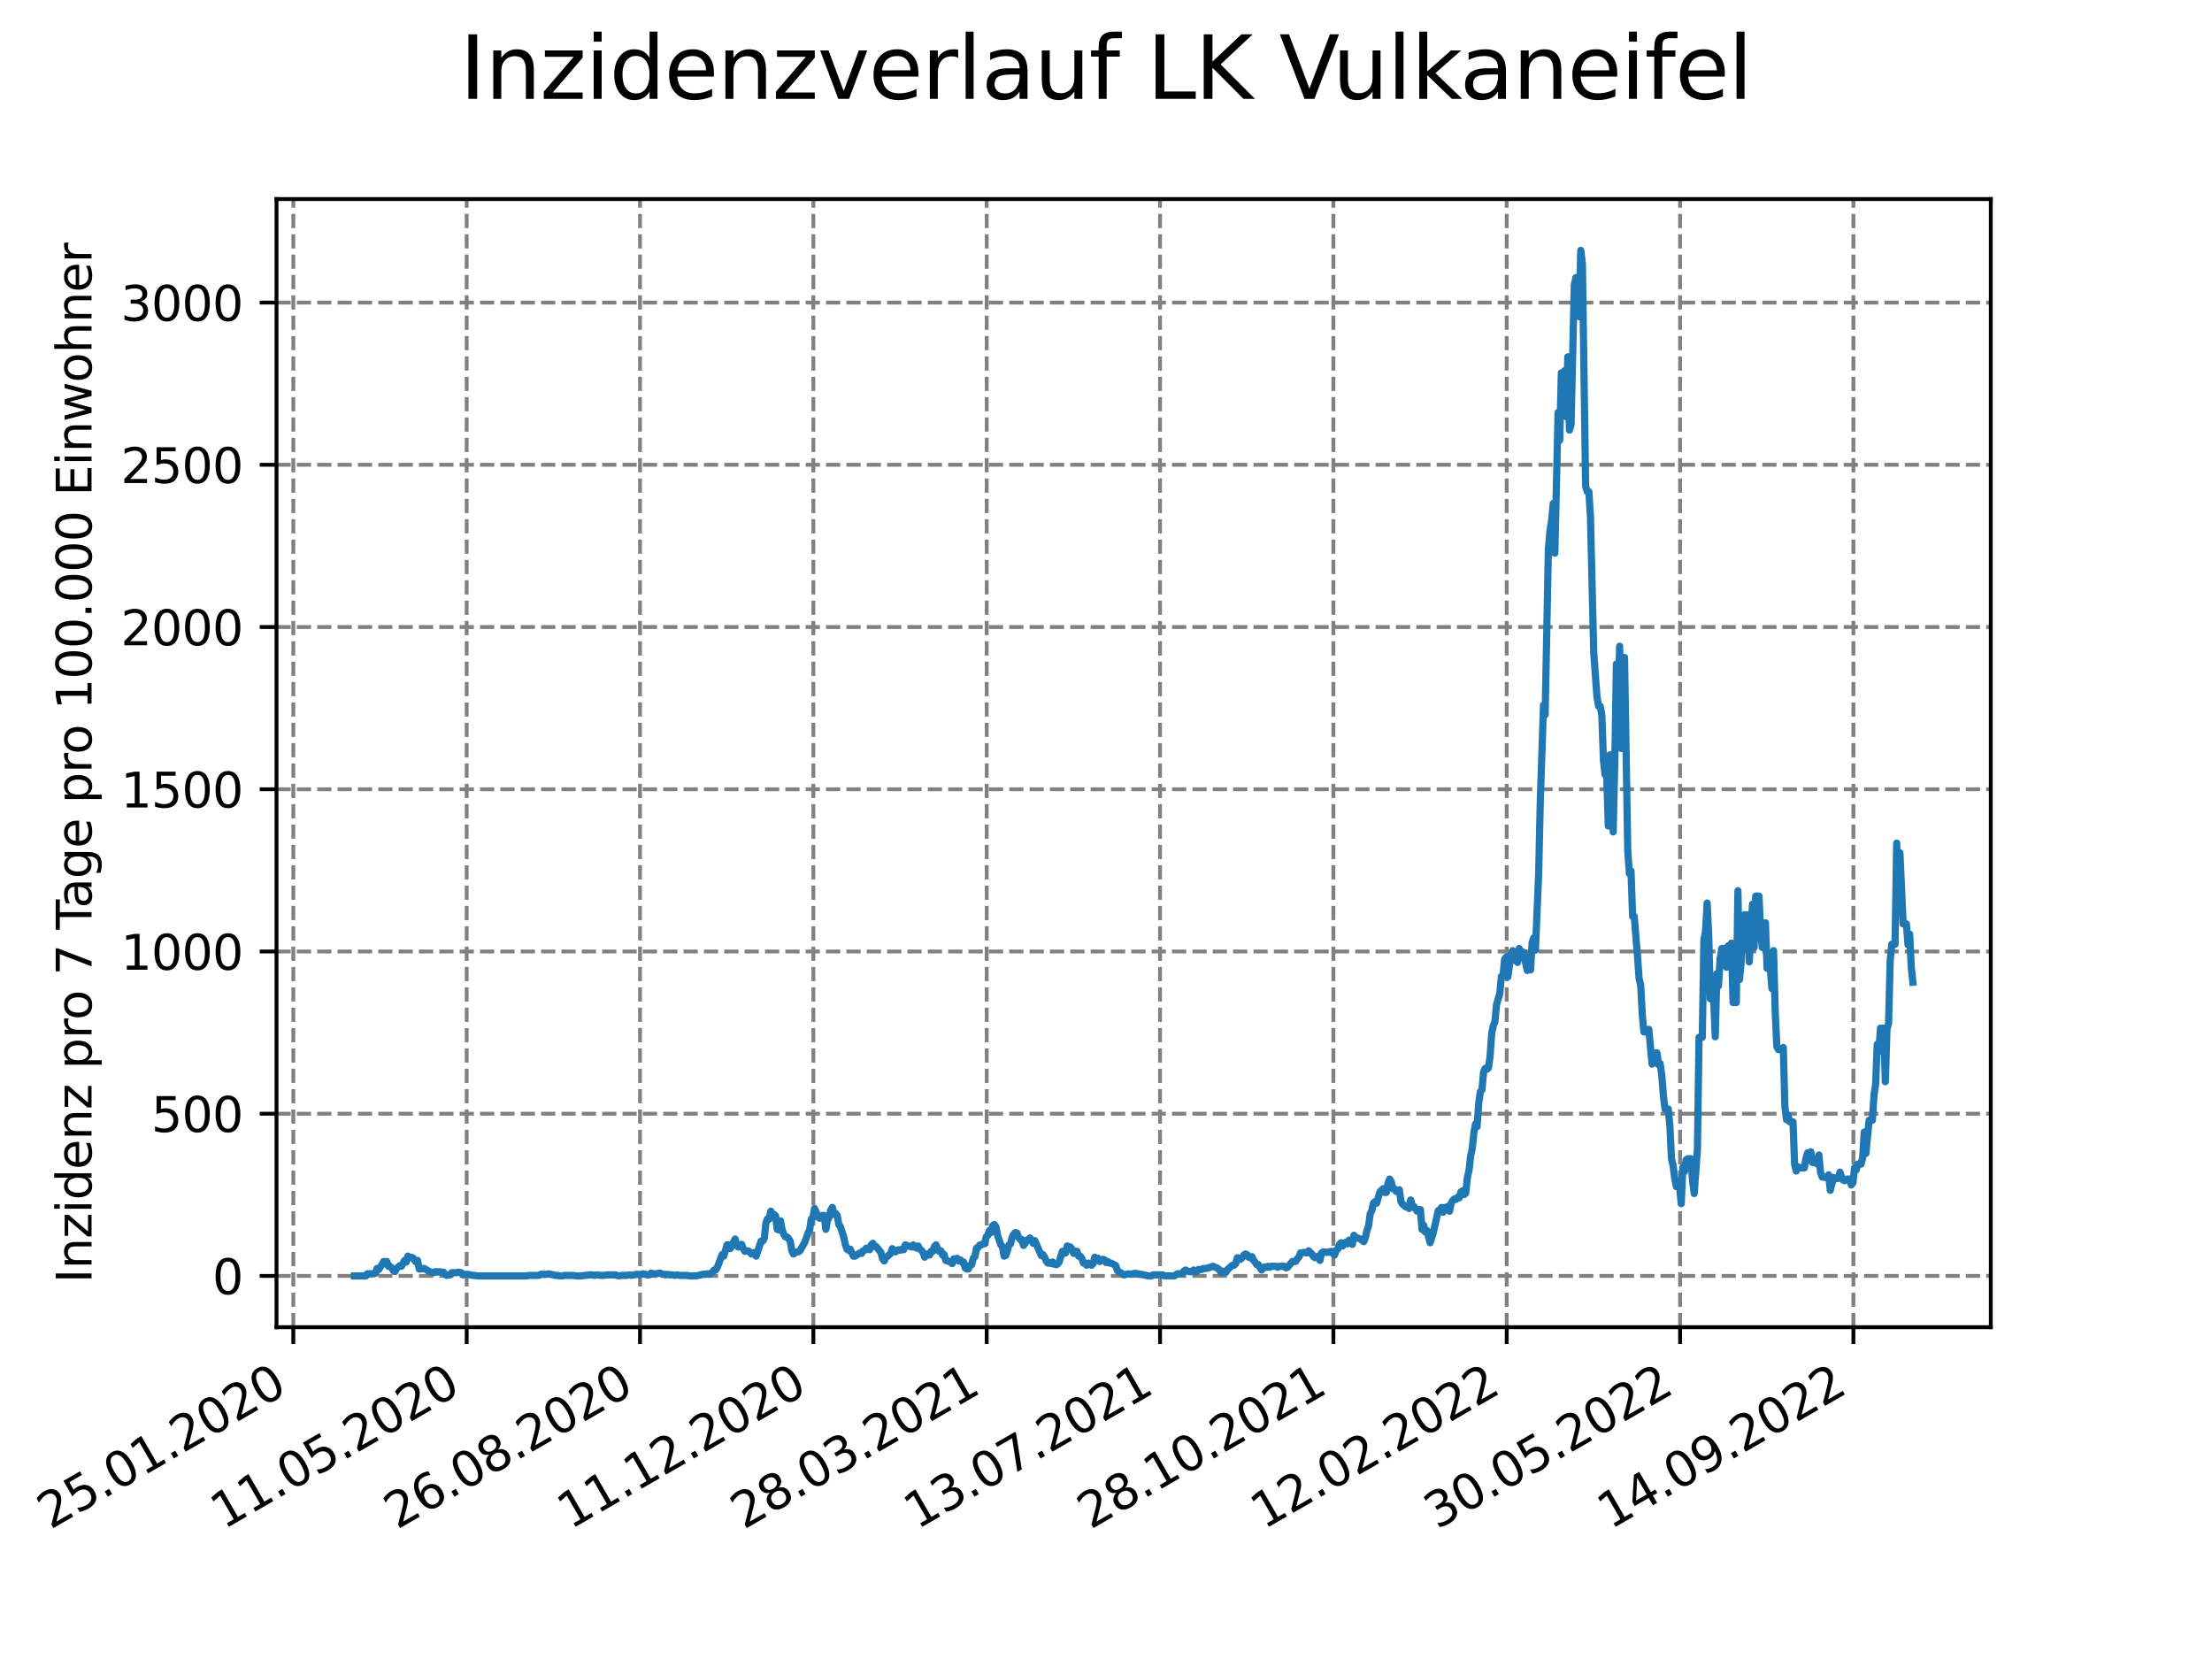 <?xml version="1.0" encoding="utf-8" standalone="no"?>
<!DOCTYPE svg PUBLIC "-//W3C//DTD SVG 1.1//EN"
  "http://www.w3.org/Graphics/SVG/1.1/DTD/svg11.dtd">
<svg xmlns:xlink="http://www.w3.org/1999/xlink" width="460.8pt" height="345.6pt" viewBox="0 0 460.8 345.6" xmlns="http://www.w3.org/2000/svg" version="1.1">
 <defs>
  <style type="text/css">*{stroke-linejoin: round; stroke-linecap: butt}</style>
 </defs>
 <g id="figure_1">
  <g id="patch_1">
   <path d="M 0 345.6 
L 460.8 345.6 
L 460.8 0 
L 0 0 
z
" style="fill: #ffffff"/>
  </g>
  <g id="axes_1">
   <g id="patch_2">
    <path d="M 57.6 276.48 
L 414.72 276.48 
L 414.72 41.472 
L 57.6 41.472 
z
" style="fill: #ffffff"/>
   </g>
   <g id="matplotlib.axis_1">
    <g id="xtick_1">
     <g id="line2d_1">
      <path d="M 61.107 276.48 
L 61.107 41.472 
" clip-path="url(#p23c6aebba9)" style="fill: none; stroke-dasharray: 2.96,1.28; stroke-dashoffset: 0; stroke: #808080; stroke-width: 0.8"/>
     </g>
     <g id="line2d_2">
      <defs>
       <path id="md3d0a220eb" d="M 0 0 
L 0 3.5 
" style="stroke: #000000; stroke-width: 0.8"/>
      </defs>
      <g>
       <use xlink:href="#md3d0a220eb" x="61.107" y="276.48" style="stroke: #000000; stroke-width: 0.8"/>
      </g>
     </g>
     <g id="text_1">
      <!-- 25.01.2020 -->
      <g transform="translate(10.482 318.689) rotate(-30) scale(0.1 -0.1)">
       <defs>
        <path id="DejaVuSans-32" d="M 1228 531 
L 3431 531 
L 3431 0 
L 469 0 
L 469 531 
Q 828 903 1448 1529 
Q 2069 2156 2228 2338 
Q 2531 2678 2651 2914 
Q 2772 3150 2772 3378 
Q 2772 3750 2511 3984 
Q 2250 4219 1831 4219 
Q 1534 4219 1204 4116 
Q 875 4013 500 3803 
L 500 4441 
Q 881 4594 1212 4672 
Q 1544 4750 1819 4750 
Q 2544 4750 2975 4387 
Q 3406 4025 3406 3419 
Q 3406 3131 3298 2873 
Q 3191 2616 2906 2266 
Q 2828 2175 2409 1742 
Q 1991 1309 1228 531 
z
" transform="scale(0.016)"/>
        <path id="DejaVuSans-35" d="M 691 4666 
L 3169 4666 
L 3169 4134 
L 1269 4134 
L 1269 2991 
Q 1406 3038 1543 3061 
Q 1681 3084 1819 3084 
Q 2600 3084 3056 2656 
Q 3513 2228 3513 1497 
Q 3513 744 3044 326 
Q 2575 -91 1722 -91 
Q 1428 -91 1123 -41 
Q 819 9 494 109 
L 494 744 
Q 775 591 1075 516 
Q 1375 441 1709 441 
Q 2250 441 2565 725 
Q 2881 1009 2881 1497 
Q 2881 1984 2565 2268 
Q 2250 2553 1709 2553 
Q 1456 2553 1204 2497 
Q 953 2441 691 2322 
L 691 4666 
z
" transform="scale(0.016)"/>
        <path id="DejaVuSans-2e" d="M 684 794 
L 1344 794 
L 1344 0 
L 684 0 
L 684 794 
z
" transform="scale(0.016)"/>
        <path id="DejaVuSans-30" d="M 2034 4250 
Q 1547 4250 1301 3770 
Q 1056 3291 1056 2328 
Q 1056 1369 1301 889 
Q 1547 409 2034 409 
Q 2525 409 2770 889 
Q 3016 1369 3016 2328 
Q 3016 3291 2770 3770 
Q 2525 4250 2034 4250 
z
M 2034 4750 
Q 2819 4750 3233 4129 
Q 3647 3509 3647 2328 
Q 3647 1150 3233 529 
Q 2819 -91 2034 -91 
Q 1250 -91 836 529 
Q 422 1150 422 2328 
Q 422 3509 836 4129 
Q 1250 4750 2034 4750 
z
" transform="scale(0.016)"/>
        <path id="DejaVuSans-31" d="M 794 531 
L 1825 531 
L 1825 4091 
L 703 3866 
L 703 4441 
L 1819 4666 
L 2450 4666 
L 2450 531 
L 3481 531 
L 3481 0 
L 794 0 
L 794 531 
z
" transform="scale(0.016)"/>
       </defs>
       <use xlink:href="#DejaVuSans-32"/>
       <use xlink:href="#DejaVuSans-35" x="63.623"/>
       <use xlink:href="#DejaVuSans-2e" x="127.246"/>
       <use xlink:href="#DejaVuSans-30" x="159.033"/>
       <use xlink:href="#DejaVuSans-31" x="222.656"/>
       <use xlink:href="#DejaVuSans-2e" x="286.279"/>
       <use xlink:href="#DejaVuSans-32" x="318.066"/>
       <use xlink:href="#DejaVuSans-30" x="381.689"/>
       <use xlink:href="#DejaVuSans-32" x="445.312"/>
       <use xlink:href="#DejaVuSans-30" x="508.936"/>
      </g>
     </g>
    </g>
    <g id="xtick_2">
     <g id="line2d_3">
      <path d="M 97.217 276.48 
L 97.217 41.472 
" clip-path="url(#p23c6aebba9)" style="fill: none; stroke-dasharray: 2.96,1.28; stroke-dashoffset: 0; stroke: #808080; stroke-width: 0.8"/>
     </g>
     <g id="line2d_4">
      <g>
       <use xlink:href="#md3d0a220eb" x="97.217" y="276.48" style="stroke: #000000; stroke-width: 0.8"/>
      </g>
     </g>
     <g id="text_2">
      <!-- 11.05.2020 -->
      <g transform="translate(46.592 318.689) rotate(-30) scale(0.1 -0.1)">
       <use xlink:href="#DejaVuSans-31"/>
       <use xlink:href="#DejaVuSans-31" x="63.623"/>
       <use xlink:href="#DejaVuSans-2e" x="127.246"/>
       <use xlink:href="#DejaVuSans-30" x="159.033"/>
       <use xlink:href="#DejaVuSans-35" x="222.656"/>
       <use xlink:href="#DejaVuSans-2e" x="286.279"/>
       <use xlink:href="#DejaVuSans-32" x="318.066"/>
       <use xlink:href="#DejaVuSans-30" x="381.689"/>
       <use xlink:href="#DejaVuSans-32" x="445.312"/>
       <use xlink:href="#DejaVuSans-30" x="508.936"/>
      </g>
     </g>
    </g>
    <g id="xtick_3">
     <g id="line2d_5">
      <path d="M 133.327 276.48 
L 133.327 41.472 
" clip-path="url(#p23c6aebba9)" style="fill: none; stroke-dasharray: 2.96,1.28; stroke-dashoffset: 0; stroke: #808080; stroke-width: 0.8"/>
     </g>
     <g id="line2d_6">
      <g>
       <use xlink:href="#md3d0a220eb" x="133.327" y="276.48" style="stroke: #000000; stroke-width: 0.8"/>
      </g>
     </g>
     <g id="text_3">
      <!-- 26.08.2020 -->
      <g transform="translate(82.702 318.689) rotate(-30) scale(0.1 -0.1)">
       <defs>
        <path id="DejaVuSans-36" d="M 2113 2584 
Q 1688 2584 1439 2293 
Q 1191 2003 1191 1497 
Q 1191 994 1439 701 
Q 1688 409 2113 409 
Q 2538 409 2786 701 
Q 3034 994 3034 1497 
Q 3034 2003 2786 2293 
Q 2538 2584 2113 2584 
z
M 3366 4563 
L 3366 3988 
Q 3128 4100 2886 4159 
Q 2644 4219 2406 4219 
Q 1781 4219 1451 3797 
Q 1122 3375 1075 2522 
Q 1259 2794 1537 2939 
Q 1816 3084 2150 3084 
Q 2853 3084 3261 2657 
Q 3669 2231 3669 1497 
Q 3669 778 3244 343 
Q 2819 -91 2113 -91 
Q 1303 -91 875 529 
Q 447 1150 447 2328 
Q 447 3434 972 4092 
Q 1497 4750 2381 4750 
Q 2619 4750 2861 4703 
Q 3103 4656 3366 4563 
z
" transform="scale(0.016)"/>
        <path id="DejaVuSans-38" d="M 2034 2216 
Q 1584 2216 1326 1975 
Q 1069 1734 1069 1313 
Q 1069 891 1326 650 
Q 1584 409 2034 409 
Q 2484 409 2743 651 
Q 3003 894 3003 1313 
Q 3003 1734 2745 1975 
Q 2488 2216 2034 2216 
z
M 1403 2484 
Q 997 2584 770 2862 
Q 544 3141 544 3541 
Q 544 4100 942 4425 
Q 1341 4750 2034 4750 
Q 2731 4750 3128 4425 
Q 3525 4100 3525 3541 
Q 3525 3141 3298 2862 
Q 3072 2584 2669 2484 
Q 3125 2378 3379 2068 
Q 3634 1759 3634 1313 
Q 3634 634 3220 271 
Q 2806 -91 2034 -91 
Q 1263 -91 848 271 
Q 434 634 434 1313 
Q 434 1759 690 2068 
Q 947 2378 1403 2484 
z
M 1172 3481 
Q 1172 3119 1398 2916 
Q 1625 2713 2034 2713 
Q 2441 2713 2670 2916 
Q 2900 3119 2900 3481 
Q 2900 3844 2670 4047 
Q 2441 4250 2034 4250 
Q 1625 4250 1398 4047 
Q 1172 3844 1172 3481 
z
" transform="scale(0.016)"/>
       </defs>
       <use xlink:href="#DejaVuSans-32"/>
       <use xlink:href="#DejaVuSans-36" x="63.623"/>
       <use xlink:href="#DejaVuSans-2e" x="127.246"/>
       <use xlink:href="#DejaVuSans-30" x="159.033"/>
       <use xlink:href="#DejaVuSans-38" x="222.656"/>
       <use xlink:href="#DejaVuSans-2e" x="286.279"/>
       <use xlink:href="#DejaVuSans-32" x="318.066"/>
       <use xlink:href="#DejaVuSans-30" x="381.689"/>
       <use xlink:href="#DejaVuSans-32" x="445.312"/>
       <use xlink:href="#DejaVuSans-30" x="508.936"/>
      </g>
     </g>
    </g>
    <g id="xtick_4">
     <g id="line2d_7">
      <path d="M 169.438 276.48 
L 169.438 41.472 
" clip-path="url(#p23c6aebba9)" style="fill: none; stroke-dasharray: 2.96,1.28; stroke-dashoffset: 0; stroke: #808080; stroke-width: 0.8"/>
     </g>
     <g id="line2d_8">
      <g>
       <use xlink:href="#md3d0a220eb" x="169.438" y="276.48" style="stroke: #000000; stroke-width: 0.8"/>
      </g>
     </g>
     <g id="text_4">
      <!-- 11.12.2020 -->
      <g transform="translate(118.812 318.689) rotate(-30) scale(0.1 -0.1)">
       <use xlink:href="#DejaVuSans-31"/>
       <use xlink:href="#DejaVuSans-31" x="63.623"/>
       <use xlink:href="#DejaVuSans-2e" x="127.246"/>
       <use xlink:href="#DejaVuSans-31" x="159.033"/>
       <use xlink:href="#DejaVuSans-32" x="222.656"/>
       <use xlink:href="#DejaVuSans-2e" x="286.279"/>
       <use xlink:href="#DejaVuSans-32" x="318.066"/>
       <use xlink:href="#DejaVuSans-30" x="381.689"/>
       <use xlink:href="#DejaVuSans-32" x="445.312"/>
       <use xlink:href="#DejaVuSans-30" x="508.936"/>
      </g>
     </g>
    </g>
    <g id="xtick_5">
     <g id="line2d_9">
      <path d="M 205.548 276.48 
L 205.548 41.472 
" clip-path="url(#p23c6aebba9)" style="fill: none; stroke-dasharray: 2.96,1.28; stroke-dashoffset: 0; stroke: #808080; stroke-width: 0.8"/>
     </g>
     <g id="line2d_10">
      <g>
       <use xlink:href="#md3d0a220eb" x="205.548" y="276.48" style="stroke: #000000; stroke-width: 0.8"/>
      </g>
     </g>
     <g id="text_5">
      <!-- 28.03.2021 -->
      <g transform="translate(154.923 318.689) rotate(-30) scale(0.1 -0.1)">
       <defs>
        <path id="DejaVuSans-33" d="M 2597 2516 
Q 3050 2419 3304 2112 
Q 3559 1806 3559 1356 
Q 3559 666 3084 287 
Q 2609 -91 1734 -91 
Q 1441 -91 1130 -33 
Q 819 25 488 141 
L 488 750 
Q 750 597 1062 519 
Q 1375 441 1716 441 
Q 2309 441 2620 675 
Q 2931 909 2931 1356 
Q 2931 1769 2642 2001 
Q 2353 2234 1838 2234 
L 1294 2234 
L 1294 2753 
L 1863 2753 
Q 2328 2753 2575 2939 
Q 2822 3125 2822 3475 
Q 2822 3834 2567 4026 
Q 2313 4219 1838 4219 
Q 1578 4219 1281 4162 
Q 984 4106 628 3988 
L 628 4550 
Q 988 4650 1302 4700 
Q 1616 4750 1894 4750 
Q 2613 4750 3031 4423 
Q 3450 4097 3450 3541 
Q 3450 3153 3228 2886 
Q 3006 2619 2597 2516 
z
" transform="scale(0.016)"/>
       </defs>
       <use xlink:href="#DejaVuSans-32"/>
       <use xlink:href="#DejaVuSans-38" x="63.623"/>
       <use xlink:href="#DejaVuSans-2e" x="127.246"/>
       <use xlink:href="#DejaVuSans-30" x="159.033"/>
       <use xlink:href="#DejaVuSans-33" x="222.656"/>
       <use xlink:href="#DejaVuSans-2e" x="286.279"/>
       <use xlink:href="#DejaVuSans-32" x="318.066"/>
       <use xlink:href="#DejaVuSans-30" x="381.689"/>
       <use xlink:href="#DejaVuSans-32" x="445.312"/>
       <use xlink:href="#DejaVuSans-31" x="508.936"/>
      </g>
     </g>
    </g>
    <g id="xtick_6">
     <g id="line2d_11">
      <path d="M 241.658 276.48 
L 241.658 41.472 
" clip-path="url(#p23c6aebba9)" style="fill: none; stroke-dasharray: 2.96,1.28; stroke-dashoffset: 0; stroke: #808080; stroke-width: 0.8"/>
     </g>
     <g id="line2d_12">
      <g>
       <use xlink:href="#md3d0a220eb" x="241.658" y="276.48" style="stroke: #000000; stroke-width: 0.8"/>
      </g>
     </g>
     <g id="text_6">
      <!-- 13.07.2021 -->
      <g transform="translate(191.033 318.689) rotate(-30) scale(0.1 -0.1)">
       <defs>
        <path id="DejaVuSans-37" d="M 525 4666 
L 3525 4666 
L 3525 4397 
L 1831 0 
L 1172 0 
L 2766 4134 
L 525 4134 
L 525 4666 
z
" transform="scale(0.016)"/>
       </defs>
       <use xlink:href="#DejaVuSans-31"/>
       <use xlink:href="#DejaVuSans-33" x="63.623"/>
       <use xlink:href="#DejaVuSans-2e" x="127.246"/>
       <use xlink:href="#DejaVuSans-30" x="159.033"/>
       <use xlink:href="#DejaVuSans-37" x="222.656"/>
       <use xlink:href="#DejaVuSans-2e" x="286.279"/>
       <use xlink:href="#DejaVuSans-32" x="318.066"/>
       <use xlink:href="#DejaVuSans-30" x="381.689"/>
       <use xlink:href="#DejaVuSans-32" x="445.312"/>
       <use xlink:href="#DejaVuSans-31" x="508.936"/>
      </g>
     </g>
    </g>
    <g id="xtick_7">
     <g id="line2d_13">
      <path d="M 277.768 276.48 
L 277.768 41.472 
" clip-path="url(#p23c6aebba9)" style="fill: none; stroke-dasharray: 2.96,1.28; stroke-dashoffset: 0; stroke: #808080; stroke-width: 0.8"/>
     </g>
     <g id="line2d_14">
      <g>
       <use xlink:href="#md3d0a220eb" x="277.768" y="276.48" style="stroke: #000000; stroke-width: 0.8"/>
      </g>
     </g>
     <g id="text_7">
      <!-- 28.10.2021 -->
      <g transform="translate(227.143 318.689) rotate(-30) scale(0.1 -0.1)">
       <use xlink:href="#DejaVuSans-32"/>
       <use xlink:href="#DejaVuSans-38" x="63.623"/>
       <use xlink:href="#DejaVuSans-2e" x="127.246"/>
       <use xlink:href="#DejaVuSans-31" x="159.033"/>
       <use xlink:href="#DejaVuSans-30" x="222.656"/>
       <use xlink:href="#DejaVuSans-2e" x="286.279"/>
       <use xlink:href="#DejaVuSans-32" x="318.066"/>
       <use xlink:href="#DejaVuSans-30" x="381.689"/>
       <use xlink:href="#DejaVuSans-32" x="445.312"/>
       <use xlink:href="#DejaVuSans-31" x="508.936"/>
      </g>
     </g>
    </g>
    <g id="xtick_8">
     <g id="line2d_15">
      <path d="M 313.879 276.48 
L 313.879 41.472 
" clip-path="url(#p23c6aebba9)" style="fill: none; stroke-dasharray: 2.96,1.28; stroke-dashoffset: 0; stroke: #808080; stroke-width: 0.8"/>
     </g>
     <g id="line2d_16">
      <g>
       <use xlink:href="#md3d0a220eb" x="313.879" y="276.48" style="stroke: #000000; stroke-width: 0.8"/>
      </g>
     </g>
     <g id="text_8">
      <!-- 12.02.2022 -->
      <g transform="translate(263.253 318.689) rotate(-30) scale(0.1 -0.1)">
       <use xlink:href="#DejaVuSans-31"/>
       <use xlink:href="#DejaVuSans-32" x="63.623"/>
       <use xlink:href="#DejaVuSans-2e" x="127.246"/>
       <use xlink:href="#DejaVuSans-30" x="159.033"/>
       <use xlink:href="#DejaVuSans-32" x="222.656"/>
       <use xlink:href="#DejaVuSans-2e" x="286.279"/>
       <use xlink:href="#DejaVuSans-32" x="318.066"/>
       <use xlink:href="#DejaVuSans-30" x="381.689"/>
       <use xlink:href="#DejaVuSans-32" x="445.312"/>
       <use xlink:href="#DejaVuSans-32" x="508.936"/>
      </g>
     </g>
    </g>
    <g id="xtick_9">
     <g id="line2d_17">
      <path d="M 349.989 276.48 
L 349.989 41.472 
" clip-path="url(#p23c6aebba9)" style="fill: none; stroke-dasharray: 2.96,1.28; stroke-dashoffset: 0; stroke: #808080; stroke-width: 0.8"/>
     </g>
     <g id="line2d_18">
      <g>
       <use xlink:href="#md3d0a220eb" x="349.989" y="276.48" style="stroke: #000000; stroke-width: 0.8"/>
      </g>
     </g>
     <g id="text_9">
      <!-- 30.05.2022 -->
      <g transform="translate(299.364 318.689) rotate(-30) scale(0.1 -0.1)">
       <use xlink:href="#DejaVuSans-33"/>
       <use xlink:href="#DejaVuSans-30" x="63.623"/>
       <use xlink:href="#DejaVuSans-2e" x="127.246"/>
       <use xlink:href="#DejaVuSans-30" x="159.033"/>
       <use xlink:href="#DejaVuSans-35" x="222.656"/>
       <use xlink:href="#DejaVuSans-2e" x="286.279"/>
       <use xlink:href="#DejaVuSans-32" x="318.066"/>
       <use xlink:href="#DejaVuSans-30" x="381.689"/>
       <use xlink:href="#DejaVuSans-32" x="445.312"/>
       <use xlink:href="#DejaVuSans-32" x="508.936"/>
      </g>
     </g>
    </g>
    <g id="xtick_10">
     <g id="line2d_19">
      <path d="M 386.099 276.48 
L 386.099 41.472 
" clip-path="url(#p23c6aebba9)" style="fill: none; stroke-dasharray: 2.96,1.28; stroke-dashoffset: 0; stroke: #808080; stroke-width: 0.8"/>
     </g>
     <g id="line2d_20">
      <g>
       <use xlink:href="#md3d0a220eb" x="386.099" y="276.48" style="stroke: #000000; stroke-width: 0.8"/>
      </g>
     </g>
     <g id="text_10">
      <!-- 14.09.2022 -->
      <g transform="translate(335.474 318.689) rotate(-30) scale(0.1 -0.1)">
       <defs>
        <path id="DejaVuSans-34" d="M 2419 4116 
L 825 1625 
L 2419 1625 
L 2419 4116 
z
M 2253 4666 
L 3047 4666 
L 3047 1625 
L 3713 1625 
L 3713 1100 
L 3047 1100 
L 3047 0 
L 2419 0 
L 2419 1100 
L 313 1100 
L 313 1709 
L 2253 4666 
z
" transform="scale(0.016)"/>
        <path id="DejaVuSans-39" d="M 703 97 
L 703 672 
Q 941 559 1184 500 
Q 1428 441 1663 441 
Q 2288 441 2617 861 
Q 2947 1281 2994 2138 
Q 2813 1869 2534 1725 
Q 2256 1581 1919 1581 
Q 1219 1581 811 2004 
Q 403 2428 403 3163 
Q 403 3881 828 4315 
Q 1253 4750 1959 4750 
Q 2769 4750 3195 4129 
Q 3622 3509 3622 2328 
Q 3622 1225 3098 567 
Q 2575 -91 1691 -91 
Q 1453 -91 1209 -44 
Q 966 3 703 97 
z
M 1959 2075 
Q 2384 2075 2632 2365 
Q 2881 2656 2881 3163 
Q 2881 3666 2632 3958 
Q 2384 4250 1959 4250 
Q 1534 4250 1286 3958 
Q 1038 3666 1038 3163 
Q 1038 2656 1286 2365 
Q 1534 2075 1959 2075 
z
" transform="scale(0.016)"/>
       </defs>
       <use xlink:href="#DejaVuSans-31"/>
       <use xlink:href="#DejaVuSans-34" x="63.623"/>
       <use xlink:href="#DejaVuSans-2e" x="127.246"/>
       <use xlink:href="#DejaVuSans-30" x="159.033"/>
       <use xlink:href="#DejaVuSans-39" x="222.656"/>
       <use xlink:href="#DejaVuSans-2e" x="286.279"/>
       <use xlink:href="#DejaVuSans-32" x="318.066"/>
       <use xlink:href="#DejaVuSans-30" x="381.689"/>
       <use xlink:href="#DejaVuSans-32" x="445.312"/>
       <use xlink:href="#DejaVuSans-32" x="508.936"/>
      </g>
     </g>
    </g>
   </g>
   <g id="matplotlib.axis_2">
    <g id="ytick_1">
     <g id="line2d_21">
      <path d="M 57.6 265.798 
L 414.72 265.798 
" clip-path="url(#p23c6aebba9)" style="fill: none; stroke-dasharray: 2.96,1.28; stroke-dashoffset: 0; stroke: #808080; stroke-width: 0.8"/>
     </g>
     <g id="line2d_22">
      <defs>
       <path id="m714932ec66" d="M 0 0 
L -3.5 0 
" style="stroke: #000000; stroke-width: 0.8"/>
      </defs>
      <g>
       <use xlink:href="#m714932ec66" x="57.6" y="265.798" style="stroke: #000000; stroke-width: 0.8"/>
      </g>
     </g>
     <g id="text_11">
      <!-- 0 -->
      <g transform="translate(44.237 269.597) scale(0.1 -0.1)">
       <use xlink:href="#DejaVuSans-30"/>
      </g>
     </g>
    </g>
    <g id="ytick_2">
     <g id="line2d_23">
      <path d="M 57.6 232.004 
L 414.72 232.004 
" clip-path="url(#p23c6aebba9)" style="fill: none; stroke-dasharray: 2.96,1.28; stroke-dashoffset: 0; stroke: #808080; stroke-width: 0.8"/>
     </g>
     <g id="line2d_24">
      <g>
       <use xlink:href="#m714932ec66" x="57.6" y="232.004" style="stroke: #000000; stroke-width: 0.8"/>
      </g>
     </g>
     <g id="text_12">
      <!-- 500 -->
      <g transform="translate(31.512 235.803) scale(0.1 -0.1)">
       <use xlink:href="#DejaVuSans-35"/>
       <use xlink:href="#DejaVuSans-30" x="63.623"/>
       <use xlink:href="#DejaVuSans-30" x="127.246"/>
      </g>
     </g>
    </g>
    <g id="ytick_3">
     <g id="line2d_25">
      <path d="M 57.6 198.21 
L 414.72 198.21 
" clip-path="url(#p23c6aebba9)" style="fill: none; stroke-dasharray: 2.96,1.28; stroke-dashoffset: 0; stroke: #808080; stroke-width: 0.8"/>
     </g>
     <g id="line2d_26">
      <g>
       <use xlink:href="#m714932ec66" x="57.6" y="198.21" style="stroke: #000000; stroke-width: 0.8"/>
      </g>
     </g>
     <g id="text_13">
      <!-- 1000 -->
      <g transform="translate(25.15 202.009) scale(0.1 -0.1)">
       <use xlink:href="#DejaVuSans-31"/>
       <use xlink:href="#DejaVuSans-30" x="63.623"/>
       <use xlink:href="#DejaVuSans-30" x="127.246"/>
       <use xlink:href="#DejaVuSans-30" x="190.869"/>
      </g>
     </g>
    </g>
    <g id="ytick_4">
     <g id="line2d_27">
      <path d="M 57.6 164.416 
L 414.72 164.416 
" clip-path="url(#p23c6aebba9)" style="fill: none; stroke-dasharray: 2.96,1.28; stroke-dashoffset: 0; stroke: #808080; stroke-width: 0.8"/>
     </g>
     <g id="line2d_28">
      <g>
       <use xlink:href="#m714932ec66" x="57.6" y="164.416" style="stroke: #000000; stroke-width: 0.8"/>
      </g>
     </g>
     <g id="text_14">
      <!-- 1500 -->
      <g transform="translate(25.15 168.215) scale(0.1 -0.1)">
       <use xlink:href="#DejaVuSans-31"/>
       <use xlink:href="#DejaVuSans-35" x="63.623"/>
       <use xlink:href="#DejaVuSans-30" x="127.246"/>
       <use xlink:href="#DejaVuSans-30" x="190.869"/>
      </g>
     </g>
    </g>
    <g id="ytick_5">
     <g id="line2d_29">
      <path d="M 57.6 130.622 
L 414.72 130.622 
" clip-path="url(#p23c6aebba9)" style="fill: none; stroke-dasharray: 2.96,1.28; stroke-dashoffset: 0; stroke: #808080; stroke-width: 0.8"/>
     </g>
     <g id="line2d_30">
      <g>
       <use xlink:href="#m714932ec66" x="57.6" y="130.622" style="stroke: #000000; stroke-width: 0.8"/>
      </g>
     </g>
     <g id="text_15">
      <!-- 2000 -->
      <g transform="translate(25.15 134.421) scale(0.1 -0.1)">
       <use xlink:href="#DejaVuSans-32"/>
       <use xlink:href="#DejaVuSans-30" x="63.623"/>
       <use xlink:href="#DejaVuSans-30" x="127.246"/>
       <use xlink:href="#DejaVuSans-30" x="190.869"/>
      </g>
     </g>
    </g>
    <g id="ytick_6">
     <g id="line2d_31">
      <path d="M 57.6 96.828 
L 414.72 96.828 
" clip-path="url(#p23c6aebba9)" style="fill: none; stroke-dasharray: 2.96,1.28; stroke-dashoffset: 0; stroke: #808080; stroke-width: 0.8"/>
     </g>
     <g id="line2d_32">
      <g>
       <use xlink:href="#m714932ec66" x="57.6" y="96.828" style="stroke: #000000; stroke-width: 0.8"/>
      </g>
     </g>
     <g id="text_16">
      <!-- 2500 -->
      <g transform="translate(25.15 100.627) scale(0.1 -0.1)">
       <use xlink:href="#DejaVuSans-32"/>
       <use xlink:href="#DejaVuSans-35" x="63.623"/>
       <use xlink:href="#DejaVuSans-30" x="127.246"/>
       <use xlink:href="#DejaVuSans-30" x="190.869"/>
      </g>
     </g>
    </g>
    <g id="ytick_7">
     <g id="line2d_33">
      <path d="M 57.6 63.034 
L 414.72 63.034 
" clip-path="url(#p23c6aebba9)" style="fill: none; stroke-dasharray: 2.96,1.28; stroke-dashoffset: 0; stroke: #808080; stroke-width: 0.8"/>
     </g>
     <g id="line2d_34">
      <g>
       <use xlink:href="#m714932ec66" x="57.6" y="63.034" style="stroke: #000000; stroke-width: 0.8"/>
      </g>
     </g>
     <g id="text_17">
      <!-- 3000 -->
      <g transform="translate(25.15 66.833) scale(0.1 -0.1)">
       <use xlink:href="#DejaVuSans-33"/>
       <use xlink:href="#DejaVuSans-30" x="63.623"/>
       <use xlink:href="#DejaVuSans-30" x="127.246"/>
       <use xlink:href="#DejaVuSans-30" x="190.869"/>
      </g>
     </g>
    </g>
    <g id="text_18">
     <!-- Inzidenz pro 7 Tage pro 100.000 Einwohner -->
     <g transform="translate(19.07 267.301) rotate(-90) scale(0.1 -0.1)">
      <defs>
       <path id="DejaVuSans-49" d="M 628 4666 
L 1259 4666 
L 1259 0 
L 628 0 
L 628 4666 
z
" transform="scale(0.016)"/>
       <path id="DejaVuSans-6e" d="M 3513 2113 
L 3513 0 
L 2938 0 
L 2938 2094 
Q 2938 2591 2744 2837 
Q 2550 3084 2163 3084 
Q 1697 3084 1428 2787 
Q 1159 2491 1159 1978 
L 1159 0 
L 581 0 
L 581 3500 
L 1159 3500 
L 1159 2956 
Q 1366 3272 1645 3428 
Q 1925 3584 2291 3584 
Q 2894 3584 3203 3211 
Q 3513 2838 3513 2113 
z
" transform="scale(0.016)"/>
       <path id="DejaVuSans-7a" d="M 353 3500 
L 3084 3500 
L 3084 2975 
L 922 459 
L 3084 459 
L 3084 0 
L 275 0 
L 275 525 
L 2438 3041 
L 353 3041 
L 353 3500 
z
" transform="scale(0.016)"/>
       <path id="DejaVuSans-69" d="M 603 3500 
L 1178 3500 
L 1178 0 
L 603 0 
L 603 3500 
z
M 603 4863 
L 1178 4863 
L 1178 4134 
L 603 4134 
L 603 4863 
z
" transform="scale(0.016)"/>
       <path id="DejaVuSans-64" d="M 2906 2969 
L 2906 4863 
L 3481 4863 
L 3481 0 
L 2906 0 
L 2906 525 
Q 2725 213 2448 61 
Q 2172 -91 1784 -91 
Q 1150 -91 751 415 
Q 353 922 353 1747 
Q 353 2572 751 3078 
Q 1150 3584 1784 3584 
Q 2172 3584 2448 3432 
Q 2725 3281 2906 2969 
z
M 947 1747 
Q 947 1113 1208 752 
Q 1469 391 1925 391 
Q 2381 391 2643 752 
Q 2906 1113 2906 1747 
Q 2906 2381 2643 2742 
Q 2381 3103 1925 3103 
Q 1469 3103 1208 2742 
Q 947 2381 947 1747 
z
" transform="scale(0.016)"/>
       <path id="DejaVuSans-65" d="M 3597 1894 
L 3597 1613 
L 953 1613 
Q 991 1019 1311 708 
Q 1631 397 2203 397 
Q 2534 397 2845 478 
Q 3156 559 3463 722 
L 3463 178 
Q 3153 47 2828 -22 
Q 2503 -91 2169 -91 
Q 1331 -91 842 396 
Q 353 884 353 1716 
Q 353 2575 817 3079 
Q 1281 3584 2069 3584 
Q 2775 3584 3186 3129 
Q 3597 2675 3597 1894 
z
M 3022 2063 
Q 3016 2534 2758 2815 
Q 2500 3097 2075 3097 
Q 1594 3097 1305 2825 
Q 1016 2553 972 2059 
L 3022 2063 
z
" transform="scale(0.016)"/>
       <path id="DejaVuSans-20" transform="scale(0.016)"/>
       <path id="DejaVuSans-70" d="M 1159 525 
L 1159 -1331 
L 581 -1331 
L 581 3500 
L 1159 3500 
L 1159 2969 
Q 1341 3281 1617 3432 
Q 1894 3584 2278 3584 
Q 2916 3584 3314 3078 
Q 3713 2572 3713 1747 
Q 3713 922 3314 415 
Q 2916 -91 2278 -91 
Q 1894 -91 1617 61 
Q 1341 213 1159 525 
z
M 3116 1747 
Q 3116 2381 2855 2742 
Q 2594 3103 2138 3103 
Q 1681 3103 1420 2742 
Q 1159 2381 1159 1747 
Q 1159 1113 1420 752 
Q 1681 391 2138 391 
Q 2594 391 2855 752 
Q 3116 1113 3116 1747 
z
" transform="scale(0.016)"/>
       <path id="DejaVuSans-72" d="M 2631 2963 
Q 2534 3019 2420 3045 
Q 2306 3072 2169 3072 
Q 1681 3072 1420 2755 
Q 1159 2438 1159 1844 
L 1159 0 
L 581 0 
L 581 3500 
L 1159 3500 
L 1159 2956 
Q 1341 3275 1631 3429 
Q 1922 3584 2338 3584 
Q 2397 3584 2469 3576 
Q 2541 3569 2628 3553 
L 2631 2963 
z
" transform="scale(0.016)"/>
       <path id="DejaVuSans-6f" d="M 1959 3097 
Q 1497 3097 1228 2736 
Q 959 2375 959 1747 
Q 959 1119 1226 758 
Q 1494 397 1959 397 
Q 2419 397 2687 759 
Q 2956 1122 2956 1747 
Q 2956 2369 2687 2733 
Q 2419 3097 1959 3097 
z
M 1959 3584 
Q 2709 3584 3137 3096 
Q 3566 2609 3566 1747 
Q 3566 888 3137 398 
Q 2709 -91 1959 -91 
Q 1206 -91 779 398 
Q 353 888 353 1747 
Q 353 2609 779 3096 
Q 1206 3584 1959 3584 
z
" transform="scale(0.016)"/>
       <path id="DejaVuSans-54" d="M -19 4666 
L 3928 4666 
L 3928 4134 
L 2272 4134 
L 2272 0 
L 1638 0 
L 1638 4134 
L -19 4134 
L -19 4666 
z
" transform="scale(0.016)"/>
       <path id="DejaVuSans-61" d="M 2194 1759 
Q 1497 1759 1228 1600 
Q 959 1441 959 1056 
Q 959 750 1161 570 
Q 1363 391 1709 391 
Q 2188 391 2477 730 
Q 2766 1069 2766 1631 
L 2766 1759 
L 2194 1759 
z
M 3341 1997 
L 3341 0 
L 2766 0 
L 2766 531 
Q 2569 213 2275 61 
Q 1981 -91 1556 -91 
Q 1019 -91 701 211 
Q 384 513 384 1019 
Q 384 1609 779 1909 
Q 1175 2209 1959 2209 
L 2766 2209 
L 2766 2266 
Q 2766 2663 2505 2880 
Q 2244 3097 1772 3097 
Q 1472 3097 1187 3025 
Q 903 2953 641 2809 
L 641 3341 
Q 956 3463 1253 3523 
Q 1550 3584 1831 3584 
Q 2591 3584 2966 3190 
Q 3341 2797 3341 1997 
z
" transform="scale(0.016)"/>
       <path id="DejaVuSans-67" d="M 2906 1791 
Q 2906 2416 2648 2759 
Q 2391 3103 1925 3103 
Q 1463 3103 1205 2759 
Q 947 2416 947 1791 
Q 947 1169 1205 825 
Q 1463 481 1925 481 
Q 2391 481 2648 825 
Q 2906 1169 2906 1791 
z
M 3481 434 
Q 3481 -459 3084 -895 
Q 2688 -1331 1869 -1331 
Q 1566 -1331 1297 -1286 
Q 1028 -1241 775 -1147 
L 775 -588 
Q 1028 -725 1275 -790 
Q 1522 -856 1778 -856 
Q 2344 -856 2625 -561 
Q 2906 -266 2906 331 
L 2906 616 
Q 2728 306 2450 153 
Q 2172 0 1784 0 
Q 1141 0 747 490 
Q 353 981 353 1791 
Q 353 2603 747 3093 
Q 1141 3584 1784 3584 
Q 2172 3584 2450 3431 
Q 2728 3278 2906 2969 
L 2906 3500 
L 3481 3500 
L 3481 434 
z
" transform="scale(0.016)"/>
       <path id="DejaVuSans-45" d="M 628 4666 
L 3578 4666 
L 3578 4134 
L 1259 4134 
L 1259 2753 
L 3481 2753 
L 3481 2222 
L 1259 2222 
L 1259 531 
L 3634 531 
L 3634 0 
L 628 0 
L 628 4666 
z
" transform="scale(0.016)"/>
       <path id="DejaVuSans-77" d="M 269 3500 
L 844 3500 
L 1563 769 
L 2278 3500 
L 2956 3500 
L 3675 769 
L 4391 3500 
L 4966 3500 
L 4050 0 
L 3372 0 
L 2619 2869 
L 1863 0 
L 1184 0 
L 269 3500 
z
" transform="scale(0.016)"/>
       <path id="DejaVuSans-68" d="M 3513 2113 
L 3513 0 
L 2938 0 
L 2938 2094 
Q 2938 2591 2744 2837 
Q 2550 3084 2163 3084 
Q 1697 3084 1428 2787 
Q 1159 2491 1159 1978 
L 1159 0 
L 581 0 
L 581 4863 
L 1159 4863 
L 1159 2956 
Q 1366 3272 1645 3428 
Q 1925 3584 2291 3584 
Q 2894 3584 3203 3211 
Q 3513 2838 3513 2113 
z
" transform="scale(0.016)"/>
      </defs>
      <use xlink:href="#DejaVuSans-49"/>
      <use xlink:href="#DejaVuSans-6e" x="29.492"/>
      <use xlink:href="#DejaVuSans-7a" x="92.871"/>
      <use xlink:href="#DejaVuSans-69" x="145.361"/>
      <use xlink:href="#DejaVuSans-64" x="173.145"/>
      <use xlink:href="#DejaVuSans-65" x="236.621"/>
      <use xlink:href="#DejaVuSans-6e" x="298.145"/>
      <use xlink:href="#DejaVuSans-7a" x="361.523"/>
      <use xlink:href="#DejaVuSans-20" x="414.014"/>
      <use xlink:href="#DejaVuSans-70" x="445.801"/>
      <use xlink:href="#DejaVuSans-72" x="509.277"/>
      <use xlink:href="#DejaVuSans-6f" x="548.141"/>
      <use xlink:href="#DejaVuSans-20" x="609.322"/>
      <use xlink:href="#DejaVuSans-37" x="641.109"/>
      <use xlink:href="#DejaVuSans-20" x="704.732"/>
      <use xlink:href="#DejaVuSans-54" x="736.52"/>
      <use xlink:href="#DejaVuSans-61" x="781.104"/>
      <use xlink:href="#DejaVuSans-67" x="842.383"/>
      <use xlink:href="#DejaVuSans-65" x="905.859"/>
      <use xlink:href="#DejaVuSans-20" x="967.383"/>
      <use xlink:href="#DejaVuSans-70" x="999.17"/>
      <use xlink:href="#DejaVuSans-72" x="1062.646"/>
      <use xlink:href="#DejaVuSans-6f" x="1101.51"/>
      <use xlink:href="#DejaVuSans-20" x="1162.691"/>
      <use xlink:href="#DejaVuSans-31" x="1194.479"/>
      <use xlink:href="#DejaVuSans-30" x="1258.102"/>
      <use xlink:href="#DejaVuSans-30" x="1321.725"/>
      <use xlink:href="#DejaVuSans-2e" x="1385.348"/>
      <use xlink:href="#DejaVuSans-30" x="1417.135"/>
      <use xlink:href="#DejaVuSans-30" x="1480.758"/>
      <use xlink:href="#DejaVuSans-30" x="1544.381"/>
      <use xlink:href="#DejaVuSans-20" x="1608.004"/>
      <use xlink:href="#DejaVuSans-45" x="1639.791"/>
      <use xlink:href="#DejaVuSans-69" x="1702.975"/>
      <use xlink:href="#DejaVuSans-6e" x="1730.758"/>
      <use xlink:href="#DejaVuSans-77" x="1794.137"/>
      <use xlink:href="#DejaVuSans-6f" x="1875.924"/>
      <use xlink:href="#DejaVuSans-68" x="1937.105"/>
      <use xlink:href="#DejaVuSans-6e" x="2000.484"/>
      <use xlink:href="#DejaVuSans-65" x="2063.863"/>
      <use xlink:href="#DejaVuSans-72" x="2125.387"/>
     </g>
    </g>
   </g>
   <g id="line2d_35">
    <path d="M 73.833 265.798 
L 76.195 265.798 
L 76.533 265.352 
L 77.882 265.352 
L 78.22 265.241 
L 78.557 264.238 
L 78.895 264.46 
L 79.57 263.457 
L 79.907 262.789 
L 80.582 262.789 
L 80.92 263.792 
L 81.257 263.792 
L 81.595 264.126 
L 81.932 264.683 
L 82.27 264.906 
L 82.607 264.238 
L 83.282 263.68 
L 83.62 263.792 
L 84.295 262.566 
L 84.632 262.9 
L 84.97 261.674 
L 85.307 262.009 
L 85.644 261.897 
L 85.982 262.009 
L 86.657 262.9 
L 86.994 262.566 
L 87.332 264.349 
L 87.669 264.349 
L 88.344 264.238 
L 89.694 265.018 
L 90.032 265.018 
L 90.369 265.129 
L 90.707 264.906 
L 91.044 265.018 
L 91.382 264.906 
L 92.057 265.018 
L 92.394 265.018 
L 92.732 265.463 
L 93.069 265.686 
L 93.744 265.575 
L 94.081 265.129 
L 95.094 265.129 
L 95.431 265.018 
L 96.106 265.129 
L 96.444 265.575 
L 97.119 265.463 
L 97.456 265.463 
L 98.469 265.686 
L 98.806 265.686 
L 99.481 265.798 
L 109.605 265.798 
L 110.28 265.686 
L 112.305 265.686 
L 112.643 265.463 
L 113.655 265.463 
L 114.33 265.352 
L 115.68 265.686 
L 116.018 265.686 
L 116.693 265.798 
L 117.03 265.798 
L 117.705 265.686 
L 119.392 265.686 
L 120.067 265.798 
L 121.08 265.798 
L 121.755 265.686 
L 122.092 265.686 
L 122.767 265.575 
L 123.442 265.575 
L 123.78 265.686 
L 124.455 265.575 
L 125.129 265.686 
L 125.804 265.686 
L 126.479 265.575 
L 128.167 265.575 
L 128.842 265.798 
L 129.517 265.686 
L 130.529 265.686 
L 131.204 265.575 
L 131.542 265.686 
L 132.554 265.463 
L 132.892 265.463 
L 133.229 265.575 
L 133.904 265.352 
L 134.916 265.575 
L 135.254 265.575 
L 135.591 265.241 
L 136.266 265.352 
L 136.604 265.352 
L 137.279 265.241 
L 137.616 265.241 
L 137.954 265.463 
L 138.291 265.463 
L 138.629 265.575 
L 138.966 265.463 
L 139.641 265.575 
L 139.979 265.575 
L 140.654 265.686 
L 140.991 265.575 
L 141.666 265.686 
L 143.016 265.686 
L 143.691 265.798 
L 145.041 265.798 
L 146.391 265.463 
L 146.728 265.463 
L 147.403 265.352 
L 147.741 265.463 
L 148.416 265.018 
L 148.753 264.572 
L 149.09 264.572 
L 149.428 264.015 
L 150.44 261.34 
L 150.778 261.674 
L 151.453 259.334 
L 151.79 259.334 
L 152.128 260.114 
L 153.14 258.108 
L 153.478 259.445 
L 153.815 259.78 
L 154.153 259.334 
L 154.49 259.222 
L 154.828 260.114 
L 155.165 260.671 
L 155.84 260.56 
L 156.178 260.783 
L 156.515 261.228 
L 156.852 261.228 
L 157.19 260.894 
L 157.527 261.674 
L 158.54 258.554 
L 158.877 258.554 
L 159.215 257.997 
L 159.552 254.765 
L 159.89 253.873 
L 160.227 253.984 
L 160.565 252.313 
L 160.902 252.981 
L 161.24 252.981 
L 161.577 253.316 
L 161.915 256.102 
L 162.252 256.213 
L 162.59 254.319 
L 162.927 256.213 
L 163.265 257.105 
L 163.602 257.662 
L 163.94 257.662 
L 164.277 257.997 
L 164.615 258.554 
L 164.952 260.56 
L 165.289 261.228 
L 165.964 260.783 
L 166.302 260.783 
L 166.639 260.56 
L 167.652 258.777 
L 168.327 256.882 
L 168.664 256.213 
L 169.002 253.984 
L 169.339 253.65 
L 169.677 251.756 
L 170.352 253.204 
L 170.689 253.762 
L 171.027 253.762 
L 171.364 253.204 
L 171.702 253.204 
L 172.039 256.102 
L 172.377 254.207 
L 172.714 253.65 
L 173.051 252.09 
L 173.389 251.533 
L 173.726 252.981 
L 174.064 252.759 
L 174.401 253.204 
L 174.739 255.099 
L 175.076 255.545 
L 175.751 257.662 
L 176.089 259.222 
L 176.426 260.225 
L 176.764 260.448 
L 177.101 260.225 
L 177.776 261.674 
L 178.114 261.674 
L 179.126 261.006 
L 179.464 261.117 
L 179.801 260.56 
L 180.139 260.448 
L 180.476 260.003 
L 181.151 260.337 
L 181.488 259.334 
L 181.826 259 
L 182.163 259.668 
L 182.501 259.668 
L 183.513 260.894 
L 183.851 262.232 
L 184.188 262.677 
L 184.526 262.009 
L 185.538 261.117 
L 185.876 260.114 
L 186.213 260.56 
L 186.551 260.783 
L 186.888 260.448 
L 187.226 260.337 
L 187.563 260.448 
L 187.901 260.225 
L 188.238 260.337 
L 188.575 259.334 
L 189.925 259.78 
L 190.263 259.334 
L 190.6 259.78 
L 190.938 260.003 
L 191.275 259.557 
L 191.613 260.225 
L 191.95 260.448 
L 192.288 260.894 
L 192.625 261.897 
L 192.963 261.451 
L 193.3 261.228 
L 193.638 261.451 
L 193.975 260.671 
L 194.313 260.671 
L 194.65 259.668 
L 194.988 259.334 
L 195.325 260.225 
L 195.663 260.671 
L 196 260.56 
L 196.338 261.451 
L 196.675 261.34 
L 197.012 262.566 
L 198.025 262.9 
L 198.362 263.235 
L 198.7 262.232 
L 199.037 262.454 
L 199.375 262.12 
L 199.712 262.677 
L 200.05 262.454 
L 200.387 262.9 
L 200.725 262.9 
L 201.062 264.126 
L 201.4 264.349 
L 201.737 264.349 
L 202.075 263.569 
L 202.412 263.457 
L 202.75 262.12 
L 203.087 261.786 
L 203.425 260.003 
L 203.762 259.891 
L 204.1 259.334 
L 204.437 259.334 
L 204.774 259.111 
L 205.112 259.111 
L 205.449 257.662 
L 205.787 257.328 
L 206.124 256.325 
L 206.462 256.771 
L 206.799 255.322 
L 207.137 255.099 
L 207.474 255.545 
L 207.812 257.328 
L 208.487 259.334 
L 208.824 259.668 
L 209.162 261.674 
L 209.499 261.563 
L 209.837 260.671 
L 210.174 259.334 
L 210.512 259.111 
L 210.849 257.774 
L 211.187 257.105 
L 211.524 256.771 
L 211.862 256.882 
L 212.199 257.774 
L 212.536 258.219 
L 212.874 258.219 
L 213.211 259.445 
L 213.549 259 
L 213.886 258.331 
L 214.224 258.219 
L 214.561 257.885 
L 215.236 259 
L 215.574 258.442 
L 216.924 261.563 
L 217.261 261.34 
L 217.599 261.897 
L 217.936 262.677 
L 218.274 263.123 
L 218.611 263.012 
L 218.949 263.235 
L 219.286 262.9 
L 219.624 263.346 
L 219.961 263.457 
L 220.298 263.346 
L 220.636 262.9 
L 221.311 260.671 
L 221.648 261.117 
L 221.986 261.006 
L 222.323 259.557 
L 222.998 259.78 
L 223.336 260.225 
L 223.673 261.117 
L 224.011 260.671 
L 224.348 260.671 
L 224.686 261.674 
L 225.023 261.674 
L 225.361 262.12 
L 225.698 263.123 
L 226.036 263.123 
L 226.373 263.569 
L 226.711 263.123 
L 227.386 263.569 
L 227.723 263.235 
L 228.061 261.897 
L 228.398 262.343 
L 228.735 262.12 
L 229.073 262.789 
L 229.748 262.343 
L 230.085 262.454 
L 230.423 263.012 
L 230.76 262.789 
L 231.098 263.123 
L 231.435 263.123 
L 232.11 263.457 
L 232.448 263.68 
L 232.785 264.683 
L 234.135 265.575 
L 235.148 265.352 
L 235.485 265.463 
L 236.497 265.241 
L 237.51 265.463 
L 237.847 265.463 
L 239.197 265.798 
L 239.872 265.798 
L 240.21 265.575 
L 242.235 265.575 
L 242.572 265.798 
L 244.597 265.798 
L 245.272 265.352 
L 246.284 265.352 
L 246.622 264.795 
L 246.959 264.572 
L 247.634 264.906 
L 248.309 264.906 
L 248.647 264.572 
L 248.984 265.018 
L 249.322 264.906 
L 249.659 264.46 
L 250.334 264.46 
L 250.672 264.238 
L 251.347 264.238 
L 252.696 263.792 
L 253.709 264.238 
L 254.046 264.572 
L 254.384 265.129 
L 254.721 264.795 
L 255.059 265.018 
L 255.396 265.018 
L 255.734 264.46 
L 256.746 263.569 
L 257.084 263.569 
L 257.421 263.235 
L 257.759 262.009 
L 258.434 262.343 
L 258.771 262.009 
L 259.109 261.451 
L 259.446 261.228 
L 259.784 261.34 
L 260.121 261.897 
L 260.458 262.009 
L 260.796 261.786 
L 261.133 262.566 
L 261.471 262.9 
L 261.808 263.457 
L 262.146 263.457 
L 262.821 264.572 
L 263.158 264.126 
L 263.496 263.903 
L 263.833 264.015 
L 264.171 263.792 
L 264.508 264.015 
L 264.846 263.792 
L 265.858 263.792 
L 266.196 264.015 
L 266.533 263.792 
L 267.546 263.792 
L 267.883 264.126 
L 268.22 264.015 
L 269.233 262.789 
L 269.908 262.789 
L 270.245 262.232 
L 270.583 261.897 
L 270.92 261.006 
L 271.258 261.006 
L 271.595 260.894 
L 272.27 261.006 
L 272.608 260.56 
L 273.283 261.228 
L 273.62 261.786 
L 273.958 262.009 
L 274.633 261.674 
L 274.97 262.566 
L 275.308 261.006 
L 275.645 260.783 
L 276.32 260.894 
L 276.657 260.783 
L 276.995 260.894 
L 277.332 260.671 
L 278.007 261.451 
L 278.345 260.448 
L 278.682 260.225 
L 279.02 259.222 
L 279.357 258.888 
L 279.695 259.557 
L 280.032 259 
L 280.37 258.777 
L 280.707 259.111 
L 281.045 258.331 
L 281.382 259 
L 281.72 259.222 
L 282.057 257.328 
L 282.395 257.997 
L 282.732 257.885 
L 283.407 258.108 
L 284.082 258.665 
L 284.419 257.885 
L 284.757 256.325 
L 285.094 255.433 
L 285.432 252.87 
L 285.769 252.201 
L 286.107 250.641 
L 286.444 250.307 
L 286.782 250.641 
L 287.457 248.301 
L 288.132 247.632 
L 288.469 248.412 
L 288.807 248.412 
L 289.144 246.518 
L 289.482 245.626 
L 289.819 246.183 
L 290.157 247.632 
L 290.494 247.632 
L 290.832 248.189 
L 291.507 247.855 
L 291.844 250.307 
L 292.181 250.864 
L 292.856 251.421 
L 293.194 251.31 
L 293.531 251.756 
L 293.869 249.972 
L 294.206 251.198 
L 294.544 251.31 
L 295.219 252.313 
L 295.556 251.978 
L 295.894 251.978 
L 296.231 256.102 
L 296.569 255.21 
L 296.906 256.659 
L 297.244 256.325 
L 297.919 258.888 
L 298.594 256.771 
L 299.606 252.201 
L 299.943 252.201 
L 300.281 251.533 
L 300.618 252.536 
L 300.956 251.533 
L 301.293 251.978 
L 301.631 251.31 
L 301.968 252.313 
L 302.306 250.641 
L 302.643 250.084 
L 302.981 249.749 
L 303.318 249.861 
L 303.656 249.415 
L 303.993 249.527 
L 304.331 248.301 
L 304.668 248.078 
L 305.006 248.858 
L 305.343 248.524 
L 305.681 245.292 
L 306.018 243.843 
L 306.356 240.834 
L 306.693 239.273 
L 307.031 236.042 
L 307.368 234.147 
L 307.705 234.704 
L 308.043 229.8 
L 308.38 227.46 
L 308.718 227.014 
L 309.055 223.337 
L 309.393 222.556 
L 309.73 222.779 
L 310.068 222.445 
L 310.405 220.105 
L 310.743 215.312 
L 311.08 213.641 
L 311.418 212.861 
L 311.755 209.294 
L 312.43 206.954 
L 312.768 203.388 
L 313.105 203.165 
L 313.443 199.821 
L 313.78 199.375 
L 314.118 203.499 
L 314.793 198.707 
L 315.13 198.038 
L 315.805 200.156 
L 316.142 200.49 
L 316.48 197.592 
L 316.817 199.487 
L 317.155 198.261 
L 317.492 198.484 
L 317.83 200.713 
L 318.167 202.162 
L 318.505 199.933 
L 318.842 202.05 
L 319.18 196.255 
L 319.517 195.363 
L 319.855 197.927 
L 320.53 182.101 
L 320.867 166.944 
L 321.542 146.884 
L 321.88 148.89 
L 322.555 114.453 
L 322.892 110.552 
L 323.23 108.435 
L 323.567 104.869 
L 323.904 115.233 
L 324.579 85.923 
L 324.917 91.718 
L 325.254 77.676 
L 325.592 78.567 
L 325.929 77.23 
L 326.267 86.814 
L 326.604 74.332 
L 326.942 89.6 
L 327.279 88.486 
L 327.954 59.398 
L 328.292 57.838 
L 328.629 57.838 
L 328.967 65.974 
L 329.304 52.154 
L 329.642 54.94 
L 330.317 101.302 
L 330.654 102.417 
L 330.992 102.417 
L 331.329 107.878 
L 332.004 135.962 
L 332.679 145.212 
L 333.016 147.107 
L 333.354 147.107 
L 333.691 149.002 
L 334.029 158.363 
L 334.366 161.372 
L 334.704 161.484 
L 335.041 172.071 
L 335.379 157.249 
L 335.716 157.249 
L 336.054 173.297 
L 336.391 158.697 
L 336.729 138.303 
L 337.066 147.218 
L 337.404 134.625 
L 337.741 155.911 
L 338.079 155.911 
L 338.416 136.965 
L 339.091 177.198 
L 339.428 181.99 
L 339.766 181.433 
L 340.103 190.906 
L 340.441 190.906 
L 341.116 199.153 
L 341.453 203.833 
L 341.791 205.282 
L 342.128 211.523 
L 342.466 214.978 
L 343.141 214.978 
L 343.478 214.421 
L 344.153 221.665 
L 344.491 219.324 
L 345.166 219.324 
L 345.503 221.776 
L 345.841 221.553 
L 346.178 224.005 
L 346.516 228.24 
L 346.853 231.026 
L 347.528 231.026 
L 347.865 234.481 
L 348.203 241.391 
L 348.54 242.84 
L 348.878 245.514 
L 349.215 247.186 
L 349.89 247.186 
L 350.228 250.752 
L 350.565 243.174 
L 350.903 244.066 
L 351.24 241.614 
L 351.578 241.391 
L 352.253 241.391 
L 352.59 245.96 
L 352.928 248.635 
L 353.603 239.496 
L 353.94 216.093 
L 354.615 216.093 
L 354.953 195.809 
L 355.29 194.026 
L 355.627 188.119 
L 355.965 195.141 
L 356.302 208.068 
L 356.977 208.068 
L 357.315 215.981 
L 357.652 202.83 
L 357.99 205.394 
L 358.327 199.821 
L 358.665 197.592 
L 359.34 197.592 
L 359.677 201.493 
L 360.015 197.035 
L 360.352 198.595 
L 360.69 196.478 
L 361.027 208.848 
L 361.702 208.848 
L 362.04 185.556 
L 362.377 204.056 
L 362.715 200.379 
L 363.052 190.906 
L 363.389 190.571 
L 364.064 190.571 
L 364.402 200.379 
L 365.077 188.342 
L 365.414 197.369 
L 365.752 186.671 
L 366.427 186.671 
L 366.764 193.803 
L 367.102 197.369 
L 367.777 192.243 
L 368.114 201.716 
L 368.789 201.716 
L 369.127 205.951 
L 369.464 198.038 
L 369.802 210.52 
L 370.139 217.987 
L 370.477 218.656 
L 371.151 218.656 
L 371.489 218.21 
L 371.826 230.581 
L 372.164 233.255 
L 372.501 232.364 
L 372.839 233.701 
L 373.514 233.701 
L 373.851 242.505 
L 374.189 243.954 
L 374.526 243.063 
L 374.864 243.286 
L 375.876 243.286 
L 376.214 241.28 
L 376.551 240.165 
L 376.889 240.388 
L 377.226 239.942 
L 377.564 242.171 
L 378.239 242.171 
L 378.576 242.505 
L 378.914 240.611 
L 379.251 244.289 
L 379.588 245.18 
L 380.263 245.292 
L 380.601 245.292 
L 380.938 244.734 
L 381.276 247.966 
L 381.951 245.292 
L 382.288 245.514 
L 382.963 245.514 
L 383.301 244.177 
L 383.638 245.292 
L 383.976 245.849 
L 384.313 245.96 
L 384.651 245.626 
L 385.326 245.626 
L 385.663 246.852 
L 386.001 246.406 
L 386.338 243.286 
L 386.676 243.731 
L 387.013 242.505 
L 387.688 242.505 
L 388.025 241.168 
L 388.363 235.819 
L 388.7 240.276 
L 389.375 233.367 
L 390.05 233.367 
L 390.388 228.129 
L 390.725 225.9 
L 391.063 217.541 
L 391.4 219.102 
L 391.738 214.198 
L 392.413 214.198 
L 392.75 225.343 
L 393.088 214.421 
L 393.425 213.195 
L 393.763 200.044 
L 394.1 196.701 
L 394.775 196.701 
L 395.112 175.637 
L 395.45 186.336 
L 395.787 177.643 
L 396.462 192.466 
L 397.137 192.466 
L 397.475 196.812 
L 397.812 194.583 
L 398.15 201.493 
L 398.487 204.613 
L 398.487 204.613 
" clip-path="url(#p23c6aebba9)" style="fill: none; stroke: #1f77b4; stroke-width: 1.5; stroke-linecap: square"/>
   </g>
   <g id="patch_3">
    <path d="M 57.6 276.48 
L 57.6 41.472 
" style="fill: none; stroke: #000000; stroke-width: 0.8; stroke-linejoin: miter; stroke-linecap: square"/>
   </g>
   <g id="patch_4">
    <path d="M 414.72 276.48 
L 414.72 41.472 
" style="fill: none; stroke: #000000; stroke-width: 0.8; stroke-linejoin: miter; stroke-linecap: square"/>
   </g>
   <g id="patch_5">
    <path d="M 57.6 276.48 
L 414.72 276.48 
" style="fill: none; stroke: #000000; stroke-width: 0.8; stroke-linejoin: miter; stroke-linecap: square"/>
   </g>
   <g id="patch_6">
    <path d="M 57.6 41.472 
L 414.72 41.472 
" style="fill: none; stroke: #000000; stroke-width: 0.8; stroke-linejoin: miter; stroke-linecap: square"/>
   </g>
  </g>
  <g id="text_19">
   <!-- Inzidenzverlauf LK Vulkaneifel -->
   <g transform="translate(95.778 20.589) scale(0.18 -0.18)">
    <defs>
     <path id="DejaVuSans-76" d="M 191 3500 
L 800 3500 
L 1894 563 
L 2988 3500 
L 3597 3500 
L 2284 0 
L 1503 0 
L 191 3500 
z
" transform="scale(0.016)"/>
     <path id="DejaVuSans-6c" d="M 603 4863 
L 1178 4863 
L 1178 0 
L 603 0 
L 603 4863 
z
" transform="scale(0.016)"/>
     <path id="DejaVuSans-75" d="M 544 1381 
L 544 3500 
L 1119 3500 
L 1119 1403 
Q 1119 906 1312 657 
Q 1506 409 1894 409 
Q 2359 409 2629 706 
Q 2900 1003 2900 1516 
L 2900 3500 
L 3475 3500 
L 3475 0 
L 2900 0 
L 2900 538 
Q 2691 219 2414 64 
Q 2138 -91 1772 -91 
Q 1169 -91 856 284 
Q 544 659 544 1381 
z
M 1991 3584 
L 1991 3584 
z
" transform="scale(0.016)"/>
     <path id="DejaVuSans-66" d="M 2375 4863 
L 2375 4384 
L 1825 4384 
Q 1516 4384 1395 4259 
Q 1275 4134 1275 3809 
L 1275 3500 
L 2222 3500 
L 2222 3053 
L 1275 3053 
L 1275 0 
L 697 0 
L 697 3053 
L 147 3053 
L 147 3500 
L 697 3500 
L 697 3744 
Q 697 4328 969 4595 
Q 1241 4863 1831 4863 
L 2375 4863 
z
" transform="scale(0.016)"/>
     <path id="DejaVuSans-4c" d="M 628 4666 
L 1259 4666 
L 1259 531 
L 3531 531 
L 3531 0 
L 628 0 
L 628 4666 
z
" transform="scale(0.016)"/>
     <path id="DejaVuSans-4b" d="M 628 4666 
L 1259 4666 
L 1259 2694 
L 3353 4666 
L 4166 4666 
L 1850 2491 
L 4331 0 
L 3500 0 
L 1259 2247 
L 1259 0 
L 628 0 
L 628 4666 
z
" transform="scale(0.016)"/>
     <path id="DejaVuSans-56" d="M 1831 0 
L 50 4666 
L 709 4666 
L 2188 738 
L 3669 4666 
L 4325 4666 
L 2547 0 
L 1831 0 
z
" transform="scale(0.016)"/>
     <path id="DejaVuSans-6b" d="M 581 4863 
L 1159 4863 
L 1159 1991 
L 2875 3500 
L 3609 3500 
L 1753 1863 
L 3688 0 
L 2938 0 
L 1159 1709 
L 1159 0 
L 581 0 
L 581 4863 
z
" transform="scale(0.016)"/>
    </defs>
    <use xlink:href="#DejaVuSans-49"/>
    <use xlink:href="#DejaVuSans-6e" x="29.492"/>
    <use xlink:href="#DejaVuSans-7a" x="92.871"/>
    <use xlink:href="#DejaVuSans-69" x="145.361"/>
    <use xlink:href="#DejaVuSans-64" x="173.145"/>
    <use xlink:href="#DejaVuSans-65" x="236.621"/>
    <use xlink:href="#DejaVuSans-6e" x="298.145"/>
    <use xlink:href="#DejaVuSans-7a" x="361.523"/>
    <use xlink:href="#DejaVuSans-76" x="414.014"/>
    <use xlink:href="#DejaVuSans-65" x="473.193"/>
    <use xlink:href="#DejaVuSans-72" x="534.717"/>
    <use xlink:href="#DejaVuSans-6c" x="575.83"/>
    <use xlink:href="#DejaVuSans-61" x="603.613"/>
    <use xlink:href="#DejaVuSans-75" x="664.893"/>
    <use xlink:href="#DejaVuSans-66" x="728.271"/>
    <use xlink:href="#DejaVuSans-20" x="763.477"/>
    <use xlink:href="#DejaVuSans-4c" x="795.264"/>
    <use xlink:href="#DejaVuSans-4b" x="850.977"/>
    <use xlink:href="#DejaVuSans-20" x="916.553"/>
    <use xlink:href="#DejaVuSans-56" x="948.34"/>
    <use xlink:href="#DejaVuSans-75" x="1009.998"/>
    <use xlink:href="#DejaVuSans-6c" x="1073.377"/>
    <use xlink:href="#DejaVuSans-6b" x="1101.16"/>
    <use xlink:href="#DejaVuSans-61" x="1157.32"/>
    <use xlink:href="#DejaVuSans-6e" x="1218.6"/>
    <use xlink:href="#DejaVuSans-65" x="1281.979"/>
    <use xlink:href="#DejaVuSans-69" x="1343.502"/>
    <use xlink:href="#DejaVuSans-66" x="1371.285"/>
    <use xlink:href="#DejaVuSans-65" x="1406.49"/>
    <use xlink:href="#DejaVuSans-6c" x="1468.014"/>
   </g>
  </g>
 </g>
 <defs>
  <clipPath id="p23c6aebba9">
   <rect x="57.6" y="41.472" width="357.12" height="235.008"/>
  </clipPath>
 </defs>
</svg>
